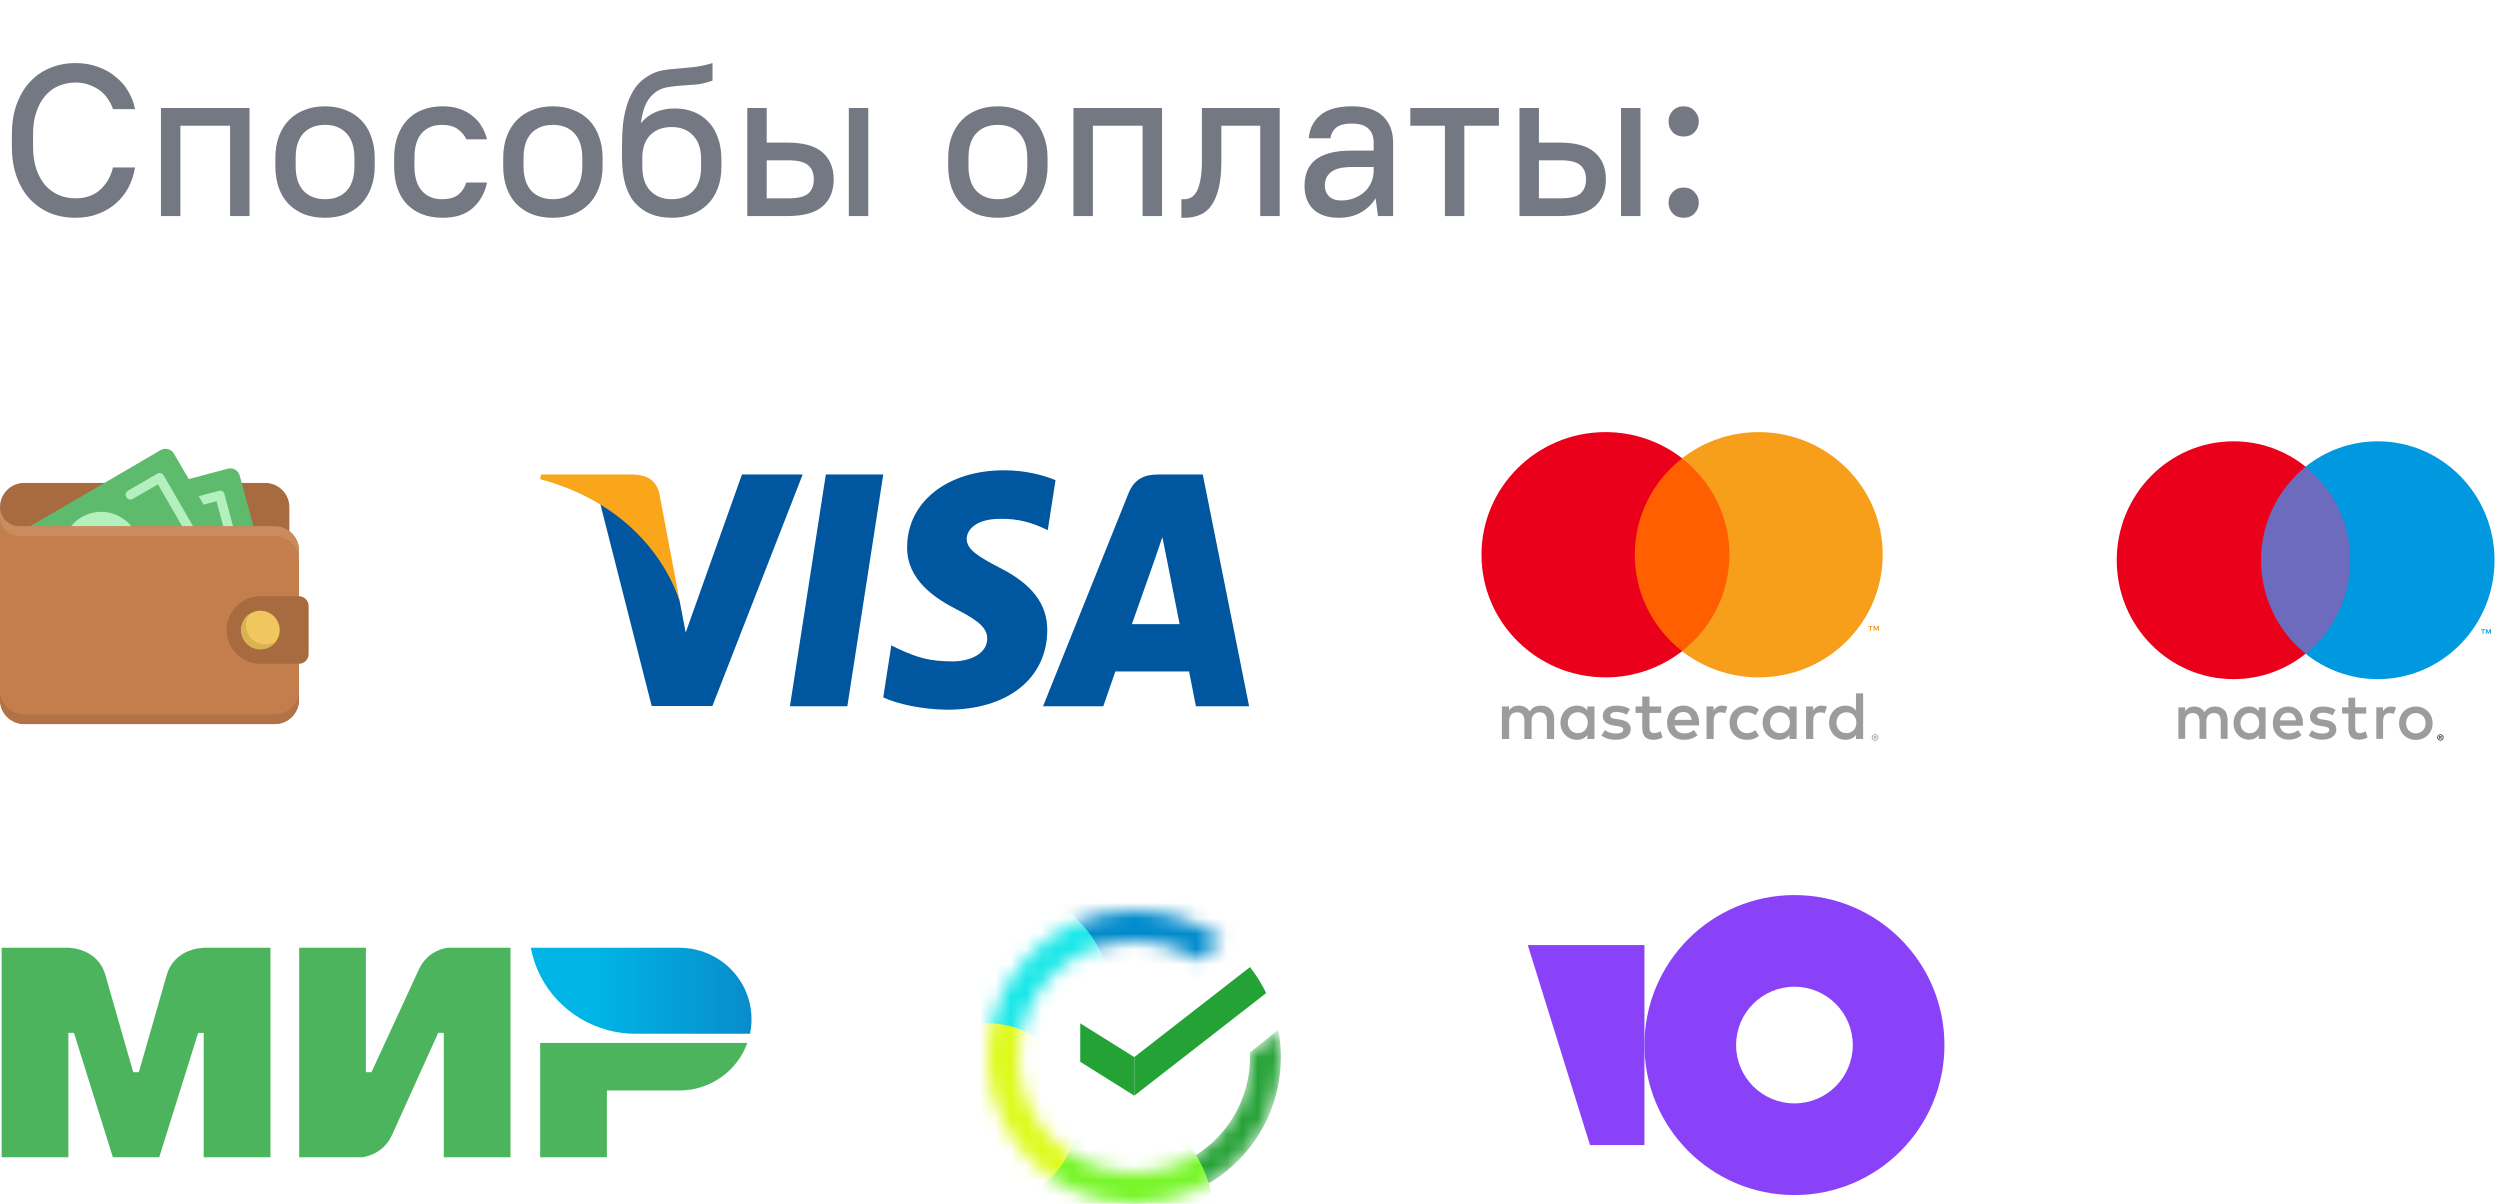 <svg width="162" height="78" viewBox="0 0 162 78" fill="none" xmlns="http://www.w3.org/2000/svg">
<path d="M4.9 14.112C4.293 14.112 3.738 14.009 3.234 13.804C2.73 13.589 2.296 13.286 1.932 12.894C1.568 12.502 1.283 12.021 1.078 11.452C0.873 10.883 0.77 10.234 0.77 9.506V8.694C0.77 7.975 0.873 7.331 1.078 6.762C1.283 6.193 1.568 5.712 1.932 5.32C2.296 4.919 2.73 4.615 3.234 4.41C3.738 4.195 4.293 4.088 4.9 4.088C5.441 4.088 5.931 4.172 6.37 4.34C6.809 4.499 7.191 4.718 7.518 4.998C7.854 5.269 8.125 5.586 8.33 5.95C8.535 6.305 8.675 6.678 8.75 7.07H7.322C7.247 6.846 7.14 6.631 7 6.426C6.869 6.221 6.701 6.039 6.496 5.88C6.291 5.721 6.053 5.595 5.782 5.502C5.521 5.399 5.227 5.348 4.9 5.348C4.508 5.348 4.139 5.423 3.794 5.572C3.458 5.712 3.169 5.927 2.926 6.216C2.683 6.496 2.492 6.846 2.352 7.266C2.212 7.677 2.142 8.153 2.142 8.694V9.506C2.142 10.047 2.212 10.528 2.352 10.948C2.492 11.359 2.683 11.709 2.926 11.998C3.178 12.278 3.472 12.493 3.808 12.642C4.144 12.782 4.508 12.852 4.9 12.852C5.553 12.852 6.085 12.665 6.496 12.292C6.907 11.919 7.182 11.438 7.322 10.85H8.75C8.675 11.307 8.535 11.737 8.33 12.138C8.125 12.53 7.854 12.875 7.518 13.174C7.191 13.463 6.804 13.692 6.356 13.86C5.917 14.028 5.432 14.112 4.9 14.112ZM14.909 8.148H11.689V14H10.429V7H16.169V14H14.909V8.148ZM21.063 14.112C20.568 14.112 20.12 14.037 19.719 13.888C19.327 13.729 18.991 13.51 18.711 13.23C18.431 12.941 18.216 12.591 18.067 12.18C17.918 11.76 17.843 11.289 17.843 10.766V10.234C17.843 9.721 17.918 9.259 18.067 8.848C18.226 8.428 18.445 8.073 18.725 7.784C19.005 7.495 19.341 7.275 19.733 7.126C20.134 6.967 20.578 6.888 21.063 6.888C21.548 6.888 21.987 6.967 22.379 7.126C22.78 7.275 23.121 7.495 23.401 7.784C23.681 8.064 23.896 8.414 24.045 8.834C24.204 9.245 24.283 9.711 24.283 10.234V10.766C24.283 11.289 24.204 11.755 24.045 12.166C23.896 12.577 23.681 12.927 23.401 13.216C23.121 13.505 22.78 13.729 22.379 13.888C21.987 14.037 21.548 14.112 21.063 14.112ZM21.063 12.908C21.651 12.908 22.113 12.731 22.449 12.376C22.794 12.012 22.967 11.475 22.967 10.766V10.234C22.967 9.534 22.794 9.002 22.449 8.638C22.113 8.274 21.651 8.092 21.063 8.092C20.475 8.092 20.008 8.274 19.663 8.638C19.327 8.993 19.159 9.525 19.159 10.234V10.766C19.159 11.466 19.327 11.998 19.663 12.362C20.008 12.726 20.475 12.908 21.063 12.908ZM28.69 14.112C27.72 14.112 26.95 13.823 26.38 13.244C25.82 12.665 25.54 11.839 25.54 10.766V10.234C25.54 9.702 25.615 9.231 25.764 8.82C25.913 8.409 26.123 8.059 26.394 7.77C26.665 7.481 26.996 7.261 27.388 7.112C27.78 6.963 28.214 6.888 28.69 6.888C29.101 6.888 29.465 6.944 29.782 7.056C30.109 7.168 30.389 7.322 30.622 7.518C30.865 7.705 31.061 7.929 31.21 8.19C31.369 8.451 31.485 8.731 31.56 9.03H30.216C30.113 8.787 29.936 8.573 29.684 8.386C29.442 8.19 29.087 8.092 28.62 8.092C28.088 8.092 27.659 8.269 27.332 8.624C27.015 8.979 26.856 9.515 26.856 10.234V10.766C26.856 11.475 27.02 12.012 27.346 12.376C27.673 12.731 28.098 12.908 28.62 12.908C29.096 12.908 29.456 12.81 29.698 12.614C29.941 12.418 30.113 12.157 30.216 11.83H31.56C31.42 12.502 31.112 13.053 30.636 13.482C30.16 13.902 29.512 14.112 28.69 14.112ZM35.828 14.112C35.334 14.112 34.886 14.037 34.484 13.888C34.093 13.729 33.757 13.51 33.477 13.23C33.197 12.941 32.982 12.591 32.833 12.18C32.683 11.76 32.608 11.289 32.608 10.766V10.234C32.608 9.721 32.683 9.259 32.833 8.848C32.991 8.428 33.211 8.073 33.49 7.784C33.77 7.495 34.106 7.275 34.498 7.126C34.9 6.967 35.343 6.888 35.828 6.888C36.314 6.888 36.752 6.967 37.145 7.126C37.546 7.275 37.886 7.495 38.166 7.784C38.447 8.064 38.661 8.414 38.81 8.834C38.969 9.245 39.048 9.711 39.048 10.234V10.766C39.048 11.289 38.969 11.755 38.81 12.166C38.661 12.577 38.447 12.927 38.166 13.216C37.886 13.505 37.546 13.729 37.145 13.888C36.752 14.037 36.314 14.112 35.828 14.112ZM35.828 12.908C36.416 12.908 36.879 12.731 37.215 12.376C37.56 12.012 37.733 11.475 37.733 10.766V10.234C37.733 9.534 37.56 9.002 37.215 8.638C36.879 8.274 36.416 8.092 35.828 8.092C35.24 8.092 34.774 8.274 34.428 8.638C34.093 8.993 33.925 9.525 33.925 10.234V10.766C33.925 11.466 34.093 11.998 34.428 12.362C34.774 12.726 35.24 12.908 35.828 12.908ZM43.526 14.112C42.527 14.112 41.738 13.795 41.16 13.16C40.59 12.525 40.306 11.541 40.306 10.206V9.394C40.306 8.909 40.329 8.442 40.376 7.994C40.432 7.537 40.525 7.112 40.656 6.72C40.786 6.328 40.959 5.978 41.174 5.67C41.398 5.362 41.678 5.11 42.014 4.914C42.312 4.737 42.606 4.62 42.896 4.564C43.194 4.508 43.507 4.471 43.834 4.452C44.16 4.424 44.51 4.391 44.884 4.354C45.266 4.317 45.696 4.228 46.172 4.088V5.222C45.817 5.353 45.472 5.437 45.136 5.474C44.809 5.502 44.492 5.525 44.184 5.544C43.876 5.563 43.586 5.595 43.316 5.642C43.045 5.679 42.798 5.768 42.574 5.908C42.275 6.104 42.042 6.365 41.874 6.692C41.715 7.019 41.598 7.453 41.524 7.994C41.785 7.667 42.102 7.425 42.476 7.266C42.849 7.107 43.269 7.028 43.736 7.028C44.184 7.028 44.59 7.103 44.954 7.252C45.327 7.401 45.644 7.616 45.906 7.896C46.176 8.176 46.382 8.521 46.522 8.932C46.671 9.333 46.746 9.791 46.746 10.304V10.836C46.746 11.34 46.666 11.797 46.508 12.208C46.358 12.609 46.144 12.95 45.864 13.23C45.584 13.51 45.243 13.729 44.842 13.888C44.45 14.037 44.011 14.112 43.526 14.112ZM43.526 8.232C42.956 8.232 42.499 8.4 42.154 8.736C41.818 9.063 41.64 9.534 41.622 10.15V10.78C41.622 11.471 41.794 11.998 42.14 12.362C42.494 12.726 42.956 12.908 43.526 12.908C44.114 12.908 44.576 12.731 44.912 12.376C45.257 12.021 45.43 11.508 45.43 10.836V10.304C45.43 9.641 45.257 9.133 44.912 8.778C44.566 8.414 44.104 8.232 43.526 8.232ZM48.423 7H49.683V9.24H51.013C52.068 9.24 52.833 9.455 53.309 9.884C53.785 10.304 54.023 10.883 54.023 11.62C54.023 12.367 53.785 12.95 53.309 13.37C52.833 13.79 52.068 14 51.013 14H48.423V7ZM55.003 7H56.263V14H55.003V7ZM49.683 10.388V12.852H51.083C51.699 12.852 52.128 12.749 52.371 12.544C52.614 12.329 52.735 12.021 52.735 11.62C52.735 11.219 52.614 10.915 52.371 10.71C52.128 10.495 51.699 10.388 51.083 10.388H49.683ZM64.662 14.112C64.168 14.112 63.72 14.037 63.319 13.888C62.926 13.729 62.59 13.51 62.31 13.23C62.031 12.941 61.816 12.591 61.666 12.18C61.517 11.76 61.443 11.289 61.443 10.766V10.234C61.443 9.721 61.517 9.259 61.666 8.848C61.825 8.428 62.044 8.073 62.325 7.784C62.605 7.495 62.941 7.275 63.333 7.126C63.734 6.967 64.177 6.888 64.662 6.888C65.148 6.888 65.587 6.967 65.978 7.126C66.38 7.275 66.721 7.495 67.001 7.784C67.281 8.064 67.495 8.414 67.644 8.834C67.803 9.245 67.882 9.711 67.882 10.234V10.766C67.882 11.289 67.803 11.755 67.644 12.166C67.495 12.577 67.281 12.927 67.001 13.216C66.721 13.505 66.38 13.729 65.978 13.888C65.587 14.037 65.148 14.112 64.662 14.112ZM64.662 12.908C65.251 12.908 65.713 12.731 66.049 12.376C66.394 12.012 66.567 11.475 66.567 10.766V10.234C66.567 9.534 66.394 9.002 66.049 8.638C65.713 8.274 65.251 8.092 64.662 8.092C64.075 8.092 63.608 8.274 63.263 8.638C62.926 8.993 62.758 9.525 62.758 10.234V10.766C62.758 11.466 62.926 11.998 63.263 12.362C63.608 12.726 64.075 12.908 64.662 12.908ZM74.04 8.148H70.82V14H69.56V7H75.3V14H74.04V8.148ZM76.554 12.908H76.764C76.913 12.908 77.053 12.871 77.184 12.796C77.324 12.721 77.445 12.591 77.548 12.404C77.65 12.217 77.73 11.965 77.786 11.648C77.851 11.331 77.884 10.929 77.884 10.444V7H82.924V14H81.664V8.148H79.144V10.444C79.144 11.135 79.088 11.713 78.976 12.18C78.864 12.647 78.705 13.025 78.5 13.314C78.294 13.603 78.042 13.809 77.744 13.93C77.454 14.051 77.128 14.112 76.764 14.112H76.554V12.908ZM86.773 14.112C86.045 14.112 85.489 13.93 85.107 13.566C84.724 13.193 84.533 12.684 84.533 12.04C84.533 11.685 84.589 11.368 84.701 11.088C84.813 10.799 84.99 10.556 85.233 10.36C85.485 10.164 85.802 10.015 86.185 9.912C86.577 9.809 87.053 9.758 87.613 9.758H89.013V9.24C89.013 8.848 88.896 8.545 88.663 8.33C88.439 8.115 88.089 8.008 87.613 8.008C87.137 8.008 86.791 8.097 86.577 8.274C86.371 8.451 86.25 8.68 86.213 8.96H84.813C84.85 8.363 85.093 7.868 85.541 7.476C85.998 7.084 86.689 6.888 87.613 6.888C88.49 6.888 89.153 7.098 89.601 7.518C90.049 7.938 90.273 8.512 90.273 9.24V14H89.293L89.139 12.852C88.887 13.253 88.555 13.566 88.145 13.79C87.743 14.005 87.286 14.112 86.773 14.112ZM86.913 12.992C87.221 12.992 87.501 12.941 87.753 12.838C88.014 12.735 88.238 12.6 88.425 12.432C88.611 12.255 88.756 12.049 88.859 11.816C88.961 11.583 89.013 11.335 89.013 11.074V10.822H87.613C86.969 10.822 86.511 10.934 86.241 11.158C85.979 11.373 85.849 11.657 85.849 12.012C85.849 12.311 85.942 12.549 86.129 12.726C86.315 12.903 86.577 12.992 86.913 12.992ZM91.389 7H97.129V8.148H94.889V14H93.629V8.148H91.389V7ZM98.462 7H99.722V9.24H101.052C102.107 9.24 102.872 9.455 103.348 9.884C103.824 10.304 104.062 10.883 104.062 11.62C104.062 12.367 103.824 12.95 103.348 13.37C102.872 13.79 102.107 14 101.052 14H98.462V7ZM105.042 7H106.302V14H105.042V7ZM99.722 10.388V12.852H101.122C101.738 12.852 102.167 12.749 102.41 12.544C102.653 12.329 102.774 12.021 102.774 11.62C102.774 11.219 102.653 10.915 102.41 10.71C102.167 10.495 101.738 10.388 101.122 10.388H99.722ZM109.102 8.848C108.812 8.848 108.574 8.755 108.388 8.568C108.21 8.372 108.122 8.139 108.122 7.868C108.122 7.597 108.21 7.369 108.388 7.182C108.574 6.986 108.812 6.888 109.102 6.888C109.391 6.888 109.624 6.986 109.802 7.182C109.988 7.369 110.082 7.597 110.082 7.868C110.082 8.139 109.988 8.372 109.802 8.568C109.624 8.755 109.391 8.848 109.102 8.848ZM109.102 14.112C108.812 14.112 108.574 14.019 108.388 13.832C108.21 13.636 108.122 13.403 108.122 13.132C108.122 12.861 108.21 12.633 108.388 12.446C108.574 12.25 108.812 12.152 109.102 12.152C109.391 12.152 109.624 12.25 109.802 12.446C109.988 12.633 110.082 12.861 110.082 13.132C110.082 13.403 109.988 13.636 109.802 13.832C109.624 14.019 109.391 14.112 109.102 14.112Z" fill="#747883"/>
<g clip-path="url(#clip0_405_38362)">
<path d="M1.563 31.293H17.188C18.047 31.293 18.75 31.996 18.75 32.855V34.73C18.75 35.59 18.047 36.293 17.188 36.293H1.563C0.703 36.293 0 35.59 0 34.73V32.855C0 31.996 0.703 31.293 1.563 31.293Z" fill="#A86A3F"/>
<path d="M4.984 32.964L14.766 30.371C15.094 30.277 15.438 30.48 15.531 30.808L17.156 36.808C17.25 37.136 17.047 37.48 16.719 37.574L3.984 40.964C3.656 41.058 3.313 40.855 3.219 40.527L2.031 36.121L4.984 32.964Z" fill="#5EBA6D"/>
<path d="M15.453 36.62L13.344 37.183C13.172 37.23 13 37.136 12.969 36.964C12.922 36.792 13.016 36.62 13.188 36.589L15 36.105L14.032 32.48L12.219 32.964C12.047 33.011 11.875 32.917 11.844 32.745C11.797 32.574 11.891 32.402 12.063 32.37L14.172 31.808C14.344 31.761 14.516 31.855 14.547 32.027L15.672 36.245C15.719 36.417 15.625 36.589 15.453 36.62ZM6.703 38.98L4.594 39.542C4.422 39.589 4.25 39.495 4.219 39.324L3.094 35.105C3.047 34.933 3.141 34.761 3.313 34.73L5.422 34.167C5.594 34.12 5.766 34.214 5.797 34.386C5.844 34.558 5.75 34.73 5.578 34.761L3.766 35.245L4.735 38.87L6.547 38.386C6.719 38.339 6.891 38.433 6.922 38.605C6.969 38.761 6.875 38.933 6.703 38.98Z" fill="#B3F0BD"/>
<path d="M0.125 35.152C2.906 33.558 10.406 29.168 10.406 29.168C10.703 28.996 11.094 29.09 11.266 29.386L14.391 34.761C14.563 35.058 14.453 35.433 14.156 35.605L2.719 42.168C2.422 42.34 2.031 42.246 1.859 41.949C1.859 41.949 0.984 40.168 0.109 38.668C0.109 35.152 0.125 36.308 0.125 35.152Z" fill="#5EBA6D"/>
<path d="M12.797 34.589L10.61 30.808C10.516 30.652 10.328 30.605 10.188 30.698L8.297 31.792C8.141 31.886 8.094 32.074 8.188 32.214C8.281 32.37 8.469 32.417 8.61 32.324L10.235 31.386L12.11 34.636L10.485 35.574C10.328 35.667 10.281 35.855 10.375 35.995C10.469 36.152 10.656 36.199 10.797 36.105L12.688 35.011C12.828 34.933 12.891 34.745 12.797 34.589ZM4.516 39.011L2.891 39.949L1.016 36.699L2.641 35.761C2.797 35.667 2.844 35.48 2.75 35.339C2.656 35.183 2.469 35.136 2.328 35.23L0.438 36.324C0.282 36.417 0.235 36.605 0.328 36.745L2.516 40.527C2.61 40.683 2.797 40.73 2.938 40.636L4.828 39.542C4.985 39.449 5.031 39.261 4.938 39.12C4.86 38.98 4.672 38.917 4.516 39.011ZM5.313 33.495C4.11 34.183 3.703 35.714 4.391 36.917C5.094 38.12 6.61 38.527 7.813 37.839C9.016 37.152 9.422 35.62 8.735 34.417C8.031 33.23 6.516 32.808 5.313 33.495ZM12.797 34.589L10.61 30.808C10.516 30.652 10.328 30.605 10.188 30.698L8.297 31.792C8.141 31.886 8.094 32.074 8.188 32.214C8.281 32.37 8.469 32.417 8.61 32.324L10.235 31.386L12.11 34.636L10.485 35.574C10.328 35.667 10.281 35.855 10.375 35.995C10.469 36.152 10.656 36.199 10.797 36.105L12.688 35.011C12.828 34.933 12.891 34.745 12.797 34.589ZM4.516 39.011L2.891 39.949L1.016 36.699L2.641 35.761C2.797 35.667 2.844 35.48 2.75 35.339C2.656 35.183 2.469 35.136 2.328 35.23L0.438 36.324C0.282 36.417 0.235 36.605 0.328 36.745L2.516 40.527C2.61 40.683 2.797 40.73 2.938 40.636L4.828 39.542C4.985 39.449 5.031 39.261 4.938 39.12C4.86 38.98 4.672 38.917 4.516 39.011ZM5.313 33.495C4.11 34.183 3.703 35.714 4.391 36.917C5.094 38.12 6.61 38.527 7.813 37.839C9.016 37.152 9.422 35.62 8.735 34.417C8.031 33.23 6.516 32.808 5.313 33.495Z" fill="#B3F0BD"/>
<path d="M17.812 46.918H1.563C0.703 46.918 0 46.215 0 45.355V34.105H17.812C18.672 34.105 19.375 34.809 19.375 35.668V45.355C19.375 46.215 18.672 46.918 17.812 46.918ZM1.25 34.105H0V32.855C0 33.543 0.562 34.105 1.25 34.105Z" fill="#C47E4D"/>
<path d="M19.375 43.012H16.875C15.672 43.012 14.688 42.027 14.688 40.824C14.688 39.621 15.672 38.637 16.875 38.637H19.375C19.719 38.637 20 38.918 20 39.262V42.387C20 42.73 19.719 43.012 19.375 43.012Z" fill="#A86A3F"/>
<path d="M16.875 39.574C17.562 39.574 18.125 40.137 18.125 40.824C18.125 41.512 17.562 42.074 16.875 42.074C16.188 42.074 15.625 41.512 15.625 40.824C15.625 40.137 16.188 39.574 16.875 39.574Z" fill="#EFC75E"/>
<path d="M17.188 41.762C16.5 41.762 15.938 41.199 15.938 40.512C15.938 40.246 16.016 39.996 16.156 39.793C15.828 40.012 15.625 40.387 15.625 40.824C15.625 41.512 16.188 42.074 16.875 42.074C17.297 42.074 17.672 41.855 17.906 41.543C17.703 41.684 17.453 41.762 17.188 41.762Z" fill="#D7B354"/>
<path d="M17.812 46.293H1.563C0.703 46.293 0 45.59 0 44.73V45.355C0 46.215 0.703 46.918 1.563 46.918H17.812C18.672 46.918 19.375 46.215 19.375 45.355V44.73C19.375 45.59 18.672 46.293 17.812 46.293Z" fill="#B27245"/>
<path d="M17.812 34.105H1.25C0.562 34.105 0 33.543 0 32.855V33.48C0 34.168 0.562 34.73 1.25 34.73H17.812C18.672 34.73 19.375 35.434 19.375 36.293V35.668C19.375 34.809 18.672 34.105 17.812 34.105Z" fill="#CA8B5F"/>
</g>
<path d="M54.908 45.766H51.187L53.514 30.747H57.236L54.908 45.766Z" fill="#00579F"/>
<path d="M68.399 31.114C67.665 30.81 66.501 30.475 65.061 30.475C61.386 30.475 58.798 32.52 58.782 35.443C58.752 37.601 60.635 38.799 62.044 39.518C63.484 40.253 63.973 40.733 63.973 41.388C63.958 42.394 62.81 42.858 61.738 42.858C60.252 42.858 59.456 42.619 58.246 42.059L57.756 41.819L57.235 45.19C58.108 45.605 59.716 45.974 61.386 45.99C65.291 45.99 67.833 43.976 67.863 40.861C67.878 39.151 66.884 37.841 64.74 36.77C63.438 36.083 62.641 35.62 62.641 34.917C62.656 34.277 63.315 33.623 64.784 33.623C65.994 33.591 66.883 33.894 67.556 34.198L67.893 34.357L68.399 31.114Z" fill="#00579F"/>
<path d="M73.346 40.445C73.652 39.583 74.832 36.243 74.832 36.243C74.816 36.275 75.138 35.364 75.321 34.805L75.582 36.099C75.582 36.099 76.286 39.694 76.439 40.445C75.858 40.445 74.081 40.445 73.346 40.445ZM77.94 30.747H75.061C74.173 30.747 73.499 31.018 73.116 31.993L67.588 45.766H71.493C71.493 45.766 72.136 43.912 72.274 43.513C72.702 43.513 76.501 43.513 77.052 43.513C77.159 44.04 77.496 45.766 77.496 45.766H80.942L77.94 30.747Z" fill="#00579F"/>
<path d="M48.078 30.747L44.433 40.989L44.035 38.912C43.361 36.515 41.248 33.911 38.89 32.616L42.228 45.75H46.164L52.013 30.747H48.078Z" fill="#00579F"/>
<path d="M41.049 30.747H35.061L35 31.05C39.671 32.297 42.764 35.301 44.035 38.912L42.733 32.01C42.519 31.05 41.861 30.779 41.049 30.747Z" fill="#FAA61A"/>
<g clip-path="url(#clip1_405_38362)">
<path d="M121.469 47.729V47.781H121.517C121.528 47.781 121.537 47.779 121.544 47.775C121.55 47.771 121.554 47.764 121.554 47.755C121.554 47.746 121.55 47.74 121.544 47.736C121.537 47.731 121.528 47.729 121.517 47.729H121.469ZM121.518 47.693C121.543 47.693 121.562 47.698 121.576 47.709C121.59 47.721 121.597 47.736 121.597 47.755C121.597 47.771 121.591 47.784 121.58 47.795C121.569 47.805 121.554 47.812 121.534 47.814L121.598 47.887H121.548L121.488 47.815H121.469V47.887H121.427V47.693H121.518ZM121.505 47.955C121.528 47.955 121.549 47.95 121.569 47.941C121.589 47.933 121.606 47.921 121.621 47.907C121.636 47.892 121.648 47.875 121.656 47.855C121.665 47.835 121.669 47.813 121.669 47.791C121.669 47.768 121.665 47.747 121.656 47.727C121.648 47.708 121.636 47.69 121.621 47.675C121.606 47.66 121.589 47.649 121.569 47.64C121.549 47.632 121.528 47.628 121.505 47.628C121.482 47.628 121.46 47.632 121.44 47.64C121.42 47.649 121.402 47.66 121.387 47.675C121.372 47.69 121.36 47.708 121.352 47.727C121.344 47.747 121.34 47.768 121.34 47.791C121.34 47.813 121.344 47.835 121.352 47.855C121.36 47.875 121.372 47.892 121.387 47.907C121.402 47.921 121.42 47.933 121.44 47.941C121.46 47.95 121.482 47.955 121.505 47.955ZM121.505 47.581C121.535 47.581 121.563 47.587 121.589 47.598C121.615 47.608 121.638 47.623 121.658 47.643C121.677 47.661 121.693 47.684 121.704 47.709C121.715 47.735 121.721 47.762 121.721 47.791C121.721 47.82 121.715 47.847 121.704 47.872C121.693 47.897 121.677 47.92 121.658 47.939C121.638 47.958 121.615 47.973 121.589 47.984C121.563 47.995 121.535 48.001 121.505 48.001C121.474 48.001 121.446 47.995 121.42 47.984C121.393 47.973 121.37 47.958 121.351 47.939C121.331 47.92 121.316 47.897 121.305 47.872C121.294 47.847 121.288 47.82 121.288 47.791C121.288 47.762 121.294 47.735 121.305 47.709C121.316 47.684 121.331 47.661 121.351 47.643C121.37 47.623 121.393 47.608 121.42 47.598C121.446 47.587 121.474 47.581 121.505 47.581ZM101.596 46.832C101.596 46.461 101.842 46.156 102.243 46.156C102.627 46.156 102.886 46.448 102.886 46.832C102.886 47.216 102.627 47.507 102.243 47.507C101.842 47.507 101.596 47.203 101.596 46.832ZM103.323 46.832V45.777H102.859V46.033C102.712 45.843 102.489 45.724 102.185 45.724C101.587 45.724 101.118 46.188 101.118 46.832C101.118 47.477 101.587 47.94 102.185 47.94C102.489 47.94 102.712 47.821 102.859 47.631V47.887H103.323V46.832ZM119.003 46.832C119.003 46.461 119.249 46.156 119.651 46.156C120.035 46.156 120.293 46.448 120.293 46.832C120.293 47.216 120.035 47.507 119.651 47.507C119.249 47.507 119.003 47.203 119.003 46.832ZM120.731 46.832V44.93H120.267V46.033C120.12 45.843 119.896 45.724 119.593 45.724C118.994 45.724 118.525 46.188 118.525 46.832C118.525 47.477 118.994 47.94 119.593 47.94C119.896 47.94 120.12 47.821 120.267 47.631V47.887H120.731V46.832ZM109.083 46.135C109.382 46.135 109.574 46.32 109.623 46.647H108.516C108.565 46.342 108.752 46.135 109.083 46.135ZM109.092 45.724C108.467 45.724 108.029 46.174 108.029 46.832C108.029 47.503 108.485 47.94 109.123 47.94C109.445 47.94 109.739 47.861 109.998 47.644L109.771 47.304C109.592 47.445 109.364 47.525 109.15 47.525C108.851 47.525 108.579 47.388 108.512 47.008H110.096C110.101 46.951 110.106 46.894 110.106 46.832C110.101 46.174 109.69 45.724 109.092 45.724ZM114.695 46.832C114.695 46.461 114.941 46.156 115.342 46.156C115.726 46.156 115.985 46.448 115.985 46.832C115.985 47.216 115.726 47.507 115.342 47.507C114.941 47.507 114.695 47.203 114.695 46.832ZM116.423 46.832V45.777H115.959V46.033C115.811 45.843 115.588 45.724 115.285 45.724C114.686 45.724 114.217 46.188 114.217 46.832C114.217 47.477 114.686 47.94 115.285 47.94C115.588 47.94 115.811 47.821 115.959 47.631V47.887H116.423V46.832ZM112.074 46.832C112.074 47.472 112.525 47.94 113.213 47.94C113.534 47.94 113.749 47.869 113.98 47.688L113.758 47.317C113.583 47.441 113.401 47.507 113.199 47.507C112.829 47.503 112.556 47.238 112.556 46.832C112.556 46.426 112.829 46.161 113.199 46.156C113.401 46.156 113.583 46.222 113.758 46.346L113.98 45.975C113.749 45.795 113.534 45.724 113.213 45.724C112.525 45.724 112.074 46.192 112.074 46.832ZM118.057 45.724C117.789 45.724 117.615 45.848 117.494 46.033V45.777H117.034V47.887H117.499V46.704C117.499 46.355 117.651 46.161 117.954 46.161C118.048 46.161 118.146 46.174 118.244 46.214L118.387 45.782C118.285 45.742 118.151 45.724 118.057 45.724ZM105.618 45.945C105.395 45.799 105.087 45.724 104.748 45.724C104.207 45.724 103.86 45.98 103.86 46.399C103.86 46.743 104.119 46.956 104.596 47.022L104.815 47.053C105.07 47.088 105.19 47.154 105.19 47.273C105.19 47.437 105.02 47.53 104.703 47.53C104.382 47.53 104.15 47.428 103.993 47.309L103.775 47.666C104.029 47.851 104.351 47.94 104.699 47.94C105.315 47.94 105.672 47.653 105.672 47.251C105.672 46.88 105.391 46.686 104.927 46.62L104.708 46.589C104.507 46.563 104.346 46.523 104.346 46.382C104.346 46.227 104.498 46.135 104.752 46.135C105.025 46.135 105.288 46.236 105.418 46.316L105.618 45.945ZM111.605 45.724C111.338 45.724 111.163 45.848 111.043 46.033V45.777H110.583V47.887H111.047V46.704C111.047 46.355 111.199 46.161 111.503 46.161C111.597 46.161 111.695 46.174 111.793 46.214L111.936 45.782C111.833 45.742 111.699 45.724 111.605 45.724ZM107.646 45.777H106.887V45.137H106.418V45.777H105.985V46.196H106.418V47.159C106.418 47.648 106.61 47.94 107.159 47.94C107.36 47.94 107.592 47.878 107.739 47.777L107.605 47.383C107.467 47.463 107.315 47.503 107.194 47.503C106.962 47.503 106.887 47.361 106.887 47.15V46.196H107.646V45.777ZM100.708 47.887V46.563C100.708 46.064 100.386 45.728 99.868 45.724C99.596 45.719 99.315 45.803 99.118 46.099C98.971 45.865 98.739 45.724 98.413 45.724C98.185 45.724 97.962 45.79 97.788 46.037V45.777H97.323V47.887H97.792V46.717C97.792 46.351 97.997 46.156 98.315 46.156C98.623 46.156 98.779 46.355 98.779 46.713V47.887H99.248V46.717C99.248 46.351 99.462 46.156 99.77 46.156C100.087 46.156 100.239 46.355 100.239 46.713V47.887H100.708Z" fill="#9A9C9E"/>
<path d="M121.754 40.87V40.562H121.673L121.579 40.773L121.486 40.562H121.404V40.87H121.461V40.637L121.549 40.838H121.609L121.697 40.637V40.87H121.754ZM121.239 40.87V40.614H121.343V40.562H121.077V40.614H121.181V40.87H121.239Z" fill="#F79410"/>
<path d="M112.516 42.196H105.483V29.7H112.516V42.196Z" fill="#FF5F00"/>
<path d="M105.934 35.947C105.934 33.412 107.134 31.154 109.004 29.699C107.637 28.635 105.911 28 104.037 28C99.598 28 96 31.558 96 35.947C96 40.336 99.598 43.894 104.037 43.894C105.911 43.894 107.637 43.258 109.004 42.194C107.134 40.739 105.934 38.481 105.934 35.947Z" fill="#EB001B"/>
<path d="M122 35.947C122 40.336 118.402 43.894 113.964 43.894C112.089 43.894 110.364 43.258 108.996 42.194C110.866 40.739 112.066 38.481 112.066 35.947C112.066 33.412 110.866 31.154 108.996 29.699C110.364 28.635 112.089 28 113.964 28C118.402 28 122 31.558 122 35.947Z" fill="#F79E1B"/>
</g>
<g clip-path="url(#clip2_405_38362)">
<path d="M152.716 42.362H146.095V30.245H152.716V42.362Z" fill="#6C6BBD"/>
<path d="M161.415 41.076V40.777H161.338L161.25 40.983L161.162 40.777H161.085V41.076H161.139V40.851L161.222 41.045H161.278L161.361 40.85V41.076H161.415ZM160.929 41.076V40.828H161.027V40.778H160.777V40.828H160.875V41.076H160.929Z" fill="#0099DF"/>
<path d="M158.105 47.727V47.778H158.151C158.161 47.778 158.169 47.776 158.175 47.772C158.181 47.768 158.185 47.761 158.185 47.752C158.185 47.744 158.181 47.738 158.175 47.734C158.169 47.729 158.161 47.727 158.151 47.727H158.105ZM158.151 47.692C158.175 47.692 158.193 47.698 158.206 47.708C158.219 47.719 158.225 47.734 158.225 47.752C158.225 47.768 158.22 47.781 158.21 47.791C158.2 47.801 158.185 47.807 158.166 47.81L158.227 47.881H158.179L158.123 47.81H158.105V47.881H158.065V47.692H158.151ZM158.139 47.946C158.161 47.946 158.181 47.942 158.199 47.933C158.218 47.925 158.234 47.914 158.248 47.899C158.262 47.885 158.273 47.869 158.281 47.849C158.289 47.83 158.294 47.809 158.294 47.787C158.294 47.765 158.289 47.745 158.281 47.726C158.273 47.706 158.262 47.689 158.248 47.675C158.234 47.661 158.218 47.65 158.199 47.642C158.181 47.633 158.161 47.63 158.139 47.63C158.117 47.63 158.097 47.633 158.078 47.642C158.059 47.65 158.042 47.661 158.028 47.675C158.014 47.689 158.003 47.706 157.995 47.726C157.987 47.745 157.983 47.765 157.983 47.787C157.983 47.809 157.987 47.83 157.995 47.849C158.003 47.869 158.014 47.885 158.028 47.899C158.042 47.914 158.059 47.925 158.078 47.933C158.097 47.942 158.117 47.946 158.139 47.946ZM158.139 47.584C158.167 47.584 158.193 47.589 158.218 47.6C158.243 47.61 158.264 47.625 158.283 47.644C158.301 47.662 158.316 47.683 158.326 47.708C158.337 47.733 158.342 47.759 158.342 47.787C158.342 47.815 158.337 47.842 158.326 47.866C158.316 47.891 158.301 47.912 158.283 47.93C158.264 47.949 158.243 47.964 158.218 47.974C158.193 47.985 158.167 47.991 158.139 47.991C158.11 47.991 158.084 47.985 158.059 47.974C158.034 47.964 158.012 47.949 157.994 47.93C157.975 47.912 157.961 47.891 157.95 47.866C157.94 47.842 157.935 47.815 157.935 47.787C157.935 47.759 157.94 47.733 157.95 47.708C157.961 47.683 157.975 47.662 157.994 47.644C158.012 47.625 158.034 47.61 158.059 47.6C158.084 47.589 158.11 47.584 158.139 47.584Z" fill="#231F20"/>
<path d="M154.948 45.783C155.036 45.783 155.163 45.8 155.259 45.839L155.125 46.258C155.032 46.22 154.94 46.207 154.851 46.207C154.565 46.207 154.423 46.395 154.423 46.733V47.88H153.985V45.835H154.418V46.083C154.532 45.903 154.696 45.783 154.948 45.783ZM153.332 46.241H152.618V47.166C152.618 47.371 152.689 47.508 152.908 47.508C153.021 47.508 153.164 47.469 153.294 47.392L153.42 47.773C153.282 47.872 153.063 47.932 152.874 47.932C152.357 47.932 152.176 47.649 152.176 47.174V46.241H151.768V45.835H152.176V45.214H152.618V45.835H153.332V46.241ZM147.737 46.678C147.783 46.382 147.959 46.181 148.271 46.181C148.552 46.181 148.733 46.361 148.779 46.678H147.737ZM149.234 46.858C149.229 46.22 148.842 45.783 148.279 45.783C147.691 45.783 147.279 46.22 147.279 46.858C147.279 47.508 147.707 47.931 148.309 47.931C148.611 47.931 148.889 47.855 149.133 47.645L148.918 47.315C148.75 47.452 148.535 47.529 148.334 47.529C148.052 47.529 147.796 47.396 147.733 47.029H149.225C149.229 46.973 149.234 46.917 149.234 46.858ZM151.154 46.357C151.033 46.279 150.785 46.181 150.528 46.181C150.289 46.181 150.146 46.271 150.146 46.421C150.146 46.558 150.297 46.596 150.486 46.622L150.692 46.652C151.129 46.716 151.394 46.905 151.394 47.264C151.394 47.654 151.058 47.932 150.478 47.932C150.15 47.932 149.847 47.846 149.608 47.666L149.813 47.319C149.961 47.435 150.18 47.534 150.482 47.534C150.781 47.534 150.94 47.444 150.94 47.285C150.94 47.17 150.827 47.105 150.587 47.072L150.381 47.042C149.931 46.977 149.687 46.772 149.687 46.438C149.687 46.032 150.016 45.783 150.524 45.783C150.844 45.783 151.134 45.856 151.344 45.997L151.154 46.357ZM156.546 46.206C156.456 46.206 156.373 46.222 156.295 46.254C156.218 46.286 156.151 46.331 156.095 46.389C156.039 46.447 155.994 46.517 155.962 46.597C155.93 46.678 155.914 46.767 155.914 46.864C155.914 46.962 155.93 47.051 155.962 47.131C155.994 47.212 156.039 47.282 156.095 47.34C156.151 47.397 156.218 47.443 156.295 47.475C156.373 47.507 156.456 47.523 156.546 47.523C156.636 47.523 156.72 47.507 156.797 47.475C156.874 47.443 156.941 47.397 156.998 47.34C157.055 47.282 157.099 47.212 157.132 47.131C157.164 47.051 157.18 46.962 157.18 46.864C157.18 46.767 157.164 46.678 157.132 46.597C157.099 46.517 157.055 46.447 156.998 46.389C156.941 46.331 156.874 46.286 156.797 46.254C156.72 46.222 156.636 46.206 156.546 46.206ZM156.546 45.783C156.702 45.783 156.846 45.811 156.979 45.866C157.112 45.921 157.227 45.997 157.323 46.093C157.421 46.19 157.496 46.304 157.551 46.435C157.606 46.567 157.633 46.71 157.633 46.864C157.633 47.019 157.606 47.162 157.551 47.294C157.496 47.425 157.421 47.539 157.323 47.636C157.227 47.733 157.112 47.808 156.979 47.863C156.846 47.918 156.702 47.946 156.546 47.946C156.39 47.946 156.246 47.918 156.113 47.863C155.98 47.808 155.866 47.733 155.77 47.636C155.674 47.539 155.598 47.425 155.543 47.294C155.488 47.162 155.461 47.019 155.461 46.864C155.461 46.71 155.488 46.567 155.543 46.435C155.598 46.304 155.674 46.19 155.77 46.093C155.866 45.997 155.98 45.921 156.113 45.866C156.246 45.811 156.39 45.783 156.546 45.783ZM145.183 46.858C145.183 46.498 145.414 46.203 145.792 46.203C146.154 46.203 146.398 46.485 146.398 46.858C146.398 47.23 146.154 47.512 145.792 47.512C145.414 47.512 145.183 47.217 145.183 46.858ZM146.81 46.858V45.835H146.373V46.083C146.234 45.899 146.024 45.783 145.738 45.783C145.175 45.783 144.733 46.232 144.733 46.858C144.733 47.482 145.175 47.932 145.738 47.932C146.024 47.932 146.234 47.816 146.373 47.632V47.88H146.81V46.858ZM144.346 47.88V46.596C144.346 46.113 144.044 45.788 143.556 45.783C143.3 45.779 143.035 45.86 142.85 46.147C142.711 45.92 142.493 45.783 142.186 45.783C141.971 45.783 141.761 45.847 141.597 46.087V45.835H141.16V47.88H141.601V46.746C141.601 46.391 141.795 46.203 142.093 46.203C142.383 46.203 142.531 46.395 142.531 46.742V47.88H142.972V46.746C142.972 46.391 143.174 46.203 143.463 46.203C143.762 46.203 143.905 46.395 143.905 46.742V47.88H144.346Z" fill="#9A9C9E"/>
<path d="M161.646 36.303C161.646 40.558 158.258 44.008 154.079 44.008C152.313 44.008 150.689 43.392 149.401 42.361C151.162 40.95 152.292 38.761 152.292 36.303C152.292 33.845 151.162 31.655 149.401 30.244C150.689 29.212 152.313 28.597 154.079 28.597C158.258 28.597 161.646 32.047 161.646 36.303Z" fill="#0099DF"/>
<path d="M146.518 36.303C146.518 33.845 147.648 31.655 149.408 30.244C148.121 29.212 146.497 28.597 144.731 28.597C140.552 28.597 137.164 32.047 137.164 36.303C137.164 40.558 140.552 44.008 144.731 44.008C146.497 44.008 148.121 43.392 149.408 42.361C147.648 40.95 146.518 38.761 146.518 36.303Z" fill="#EB001B"/>
</g>
<g clip-path="url(#clip3_405_38362)">
<path fill-rule="evenodd" clip-rule="evenodd" d="M13.2 61.415V61.421C13.194 61.421 11.302 61.415 10.798 63.2C10.335 64.836 9.032 69.353 8.996 69.478H8.635C8.635 69.478 7.302 64.859 6.833 63.194C6.329 61.409 4.431 61.415 4.431 61.415H0.106V74.991H4.431V66.928H4.611H4.791L7.314 74.991H10.317L12.84 66.934H13.2V74.991H17.525V61.415H13.2Z" fill="#4DB45E"/>
<path fill-rule="evenodd" clip-rule="evenodd" d="M28.997 61.415C28.997 61.415 27.73 61.528 27.135 62.838L24.072 69.478H23.711V61.415H19.387V74.991H23.471C23.471 74.991 24.798 74.872 25.393 73.568L28.396 66.928H28.756V74.991H33.081V61.415H28.997Z" fill="#4DB45E"/>
<path fill-rule="evenodd" clip-rule="evenodd" d="M35.003 67.581V74.991H39.327V70.664H44.012C46.054 70.664 47.784 69.377 48.427 67.581H35.003Z" fill="#4DB45E"/>
<path fill-rule="evenodd" clip-rule="evenodd" d="M44.013 61.415H34.397C34.877 64 36.841 66.075 39.382 66.751C39.958 66.905 40.565 66.988 41.19 66.988H48.601C48.667 66.679 48.697 66.365 48.697 66.039C48.697 63.484 46.601 61.415 44.013 61.415Z" fill="url(#paint0_linear_405_38362)"/>
</g>
<mask id="mask0_405_38362" style="mask-type:alpha" maskUnits="userSpaceOnUse" x="64" y="59" width="19" height="19">
<path fill-rule="evenodd" clip-rule="evenodd" d="M80.996 68.24C80.999 68.327 81 68.413 81 68.5C81 72.642 77.642 76 73.5 76C69.358 76 66 72.642 66 68.5C66 64.358 69.358 61 73.5 61C75.024 61 76.441 61.454 77.624 62.235L79.257 60.942C77.66 59.724 75.664 59 73.5 59C68.253 59 64 63.253 64 68.5C64 73.747 68.253 78 73.5 78C78.747 78 83 73.747 83 68.5C83 67.913 82.947 67.338 82.845 66.78L80.996 68.24Z" fill="#C4C4C4"/>
</mask>
<g mask="url(#mask0_405_38362)">
<path d="M80.994 68.203C80.998 68.302 81 68.401 81 68.5C81 72.642 77.642 76 73.5 76C69.358 76 66 72.642 66 68.5C66 64.358 69.358 61 73.5 61C75.024 61 76.441 61.454 77.624 62.235L79.257 60.942C77.66 59.724 75.664 59 73.5 59C68.253 59 64 63.253 64 68.5C64 73.747 68.253 78 73.5 78C78.747 78 83 73.747 83 68.5C83 67.895 82.943 67.303 82.835 66.729L80.994 68.203Z" fill="#24A236"/>
<path d="M72.404 67.039C77.045 67.039 80.808 63.277 80.808 58.635C80.808 53.994 77.045 50.231 72.404 50.231C67.763 50.231 64 53.994 64 58.635C64 63.277 67.763 67.039 72.404 67.039Z" fill="#008ACB"/>
<g filter="url(#filter0_f_405_38362)">
<path d="M71.308 86.039C75.344 86.039 78.615 82.767 78.615 78.731C78.615 74.696 75.344 71.424 71.308 71.424C67.272 71.424 64 74.696 64 78.731C64 82.767 67.272 86.039 71.308 86.039Z" fill="#77F628"/>
</g>
<g filter="url(#filter1_f_405_38362)">
<path d="M64.731 72.154C68.766 72.154 72.038 68.883 72.038 64.847C72.038 60.811 68.766 57.539 64.731 57.539C60.695 57.539 57.423 60.811 57.423 64.847C57.423 68.883 60.695 72.154 64.731 72.154Z" fill="#19E7E8"/>
</g>
<g filter="url(#filter2_f_405_38362)">
<path d="M63.999 78.001C67.228 78.001 69.846 75.383 69.846 72.155C69.846 68.926 67.228 66.309 63.999 66.309C60.771 66.309 58.153 68.926 58.153 72.155C58.153 75.383 60.771 78.001 63.999 78.001Z" fill="#DEFA1B"/>
</g>
</g>
<path fill-rule="evenodd" clip-rule="evenodd" d="M82.049 64.351L73.5 71V68.5L80.999 62.667C81.405 63.188 81.757 63.752 82.049 64.351Z" fill="#24A236"/>
<path fill-rule="evenodd" clip-rule="evenodd" d="M70 68.805L73.5 70.999V68.499L70 66.311V68.805Z" fill="#24A236"/>
<g clip-path="url(#clip4_405_38362)">
<path fill-rule="evenodd" clip-rule="evenodd" d="M116.28 77.44C121.648 77.44 126 73.089 126 67.72C126 62.351 121.648 58 116.28 58C110.911 58 106.56 62.351 106.56 67.72C106.56 73.089 110.911 77.44 116.28 77.44ZM116.28 71.5C118.367 71.5 120.06 69.808 120.06 67.72C120.06 65.632 118.367 63.94 116.28 63.94C114.192 63.94 112.5 65.632 112.5 67.72C112.5 69.808 114.192 71.5 116.28 71.5Z" fill="#8A42F9"/>
<path d="M106.56 61.24H99L103.032 74.2H106.56V61.24Z" fill="#8A42F9"/>
</g>
<defs>
<filter id="filter0_f_405_38362" x="56" y="63.424" width="30.615" height="30.615" filterUnits="userSpaceOnUse" color-interpolation-filters="sRGB">
<feFlood flood-opacity="0" result="BackgroundImageFix"/>
<feBlend mode="normal" in="SourceGraphic" in2="BackgroundImageFix" result="shape"/>
<feGaussianBlur stdDeviation="4" result="effect1_foregroundBlur_405_38362"/>
</filter>
<filter id="filter1_f_405_38362" x="49.423" y="49.539" width="30.615" height="30.615" filterUnits="userSpaceOnUse" color-interpolation-filters="sRGB">
<feFlood flood-opacity="0" result="BackgroundImageFix"/>
<feBlend mode="normal" in="SourceGraphic" in2="BackgroundImageFix" result="shape"/>
<feGaussianBlur stdDeviation="4" result="effect1_foregroundBlur_405_38362"/>
</filter>
<filter id="filter2_f_405_38362" x="52.153" y="60.309" width="23.692" height="23.692" filterUnits="userSpaceOnUse" color-interpolation-filters="sRGB">
<feFlood flood-opacity="0" result="BackgroundImageFix"/>
<feBlend mode="normal" in="SourceGraphic" in2="BackgroundImageFix" result="shape"/>
<feGaussianBlur stdDeviation="3" result="effect1_foregroundBlur_405_38362"/>
</filter>
<linearGradient id="paint0_linear_405_38362" x1="34.398" y1="64.201" x2="48.697" y2="64.201" gradientUnits="userSpaceOnUse">
<stop offset="0.3" stop-color="#00B4E6"/>
<stop offset="1" stop-color="#088CCB"/>
</linearGradient>
<clipPath id="clip0_405_38362">
<rect width="20" height="20" fill="white" transform="translate(0 28)"/>
</clipPath>
<clipPath id="clip1_405_38362">
<rect width="26" height="20" fill="white" transform="translate(96 28)"/>
</clipPath>
<clipPath id="clip2_405_38362">
<rect width="25" height="20" fill="white" transform="translate(137 28)"/>
</clipPath>
<clipPath id="clip3_405_38362">
<rect width="49" height="14" fill="white" transform="translate(0 61)"/>
</clipPath>
<clipPath id="clip4_405_38362">
<rect width="27" height="20" fill="white" transform="translate(99 58)"/>
</clipPath>
</defs>
</svg>
